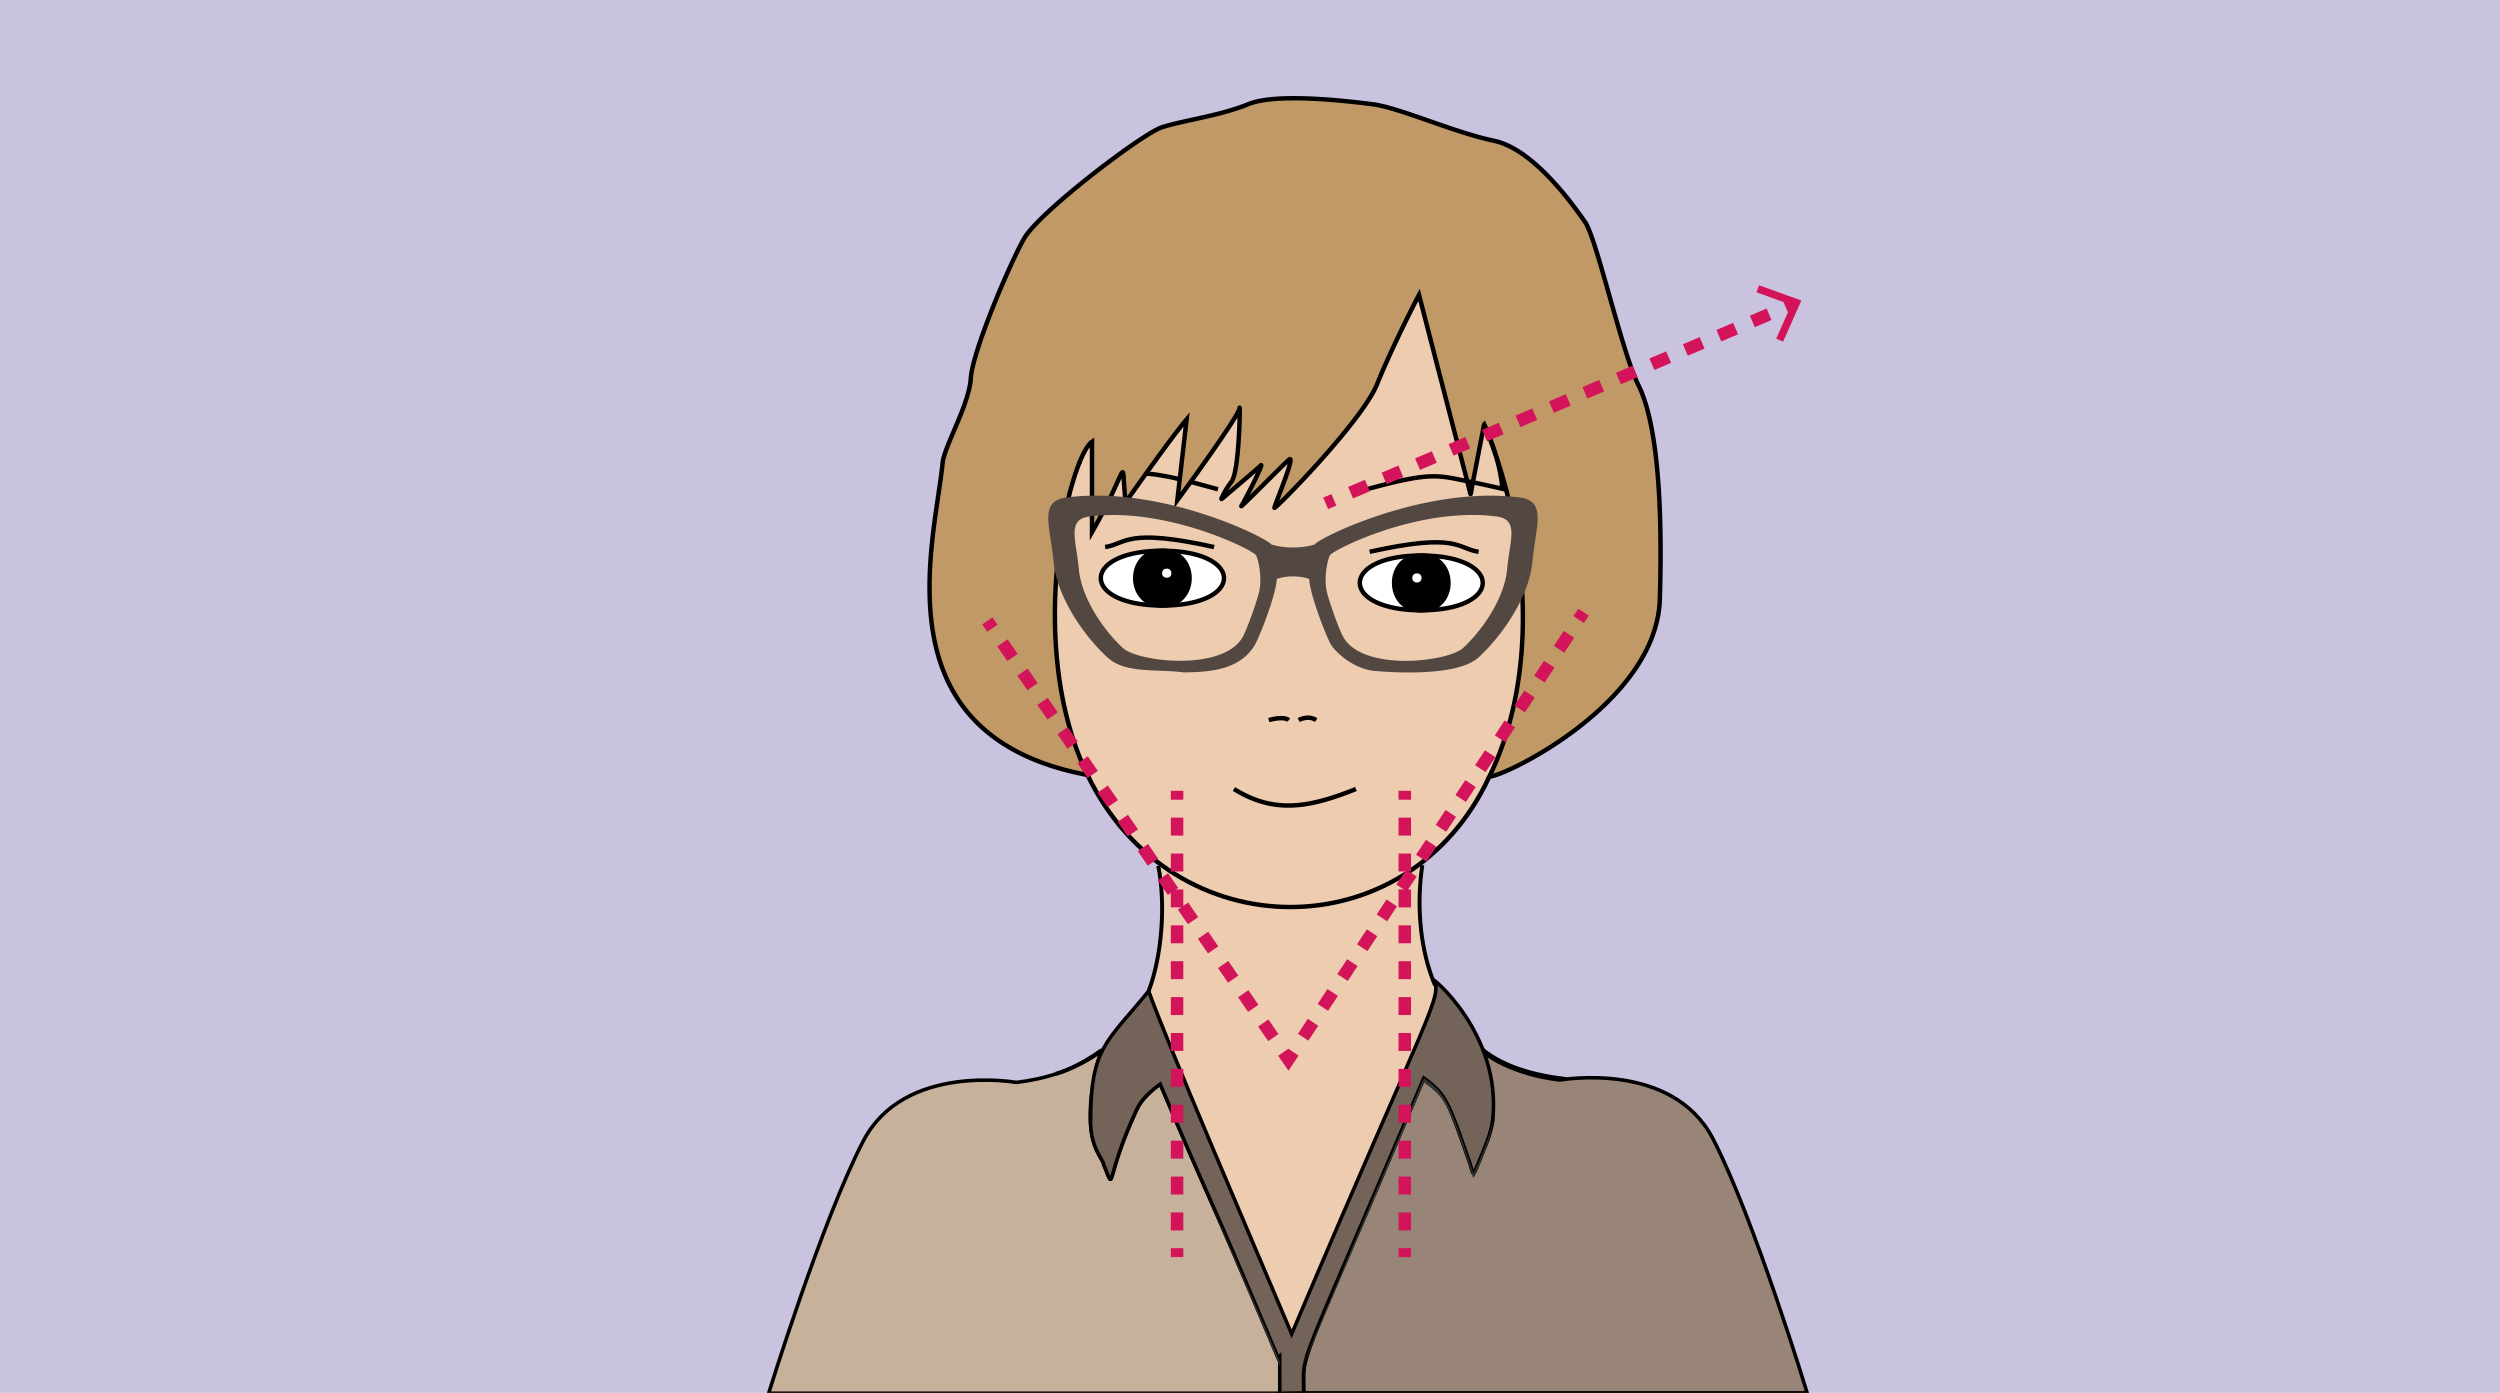 <svg xmlns="http://www.w3.org/2000/svg" viewBox="0 0 1400 780"><path fill="#cac3df" d="M0 0h1400v780.48H0z"/><path d="M716.22 761.39c-45-106.61-34.05-77.82-66.49-154.35-5.11 3.7-10.56 8.63-13.07 14.08-18.71 40.35-11.55 47.52-18.57 31 0-4.29-15.87-13.39-1.63-63.36-13.91 10.27-31 15.46-47.35 17.4 0 0-62.72-11.27-85.66 32.77s-53 141.29-53 141.29h286.26c0-134.31.17-17.22-.49-18.83z" fill="#c7b19b" stroke="#000" stroke-miterlimit="10" stroke-width="2.01"/><path d="M730.1 780c0-25.15-6.4-2.51 67.28-176.32 12.85 9.35 14 13.83 25.71 47.48v0c2.57 7.7 1 9.31 7-5.21 0-.22 4.63-10.92 5.66-17.32.89-4.9-5-39.33-4.65-39.17 0 .26 14.63 12.13 42.44 15.35 0 0 62.73-11.27 85.66 32.79S1012 780 1012 780z" fill="#998577" stroke="#000" stroke-miterlimit="10" stroke-width="2.01"/><path d="M616.54 588.72c-.22.67-.24.64-.08.06zM643.26 555c14.32-32.13 5.46-66.43 5.89-70.67.25-2 25.49 23.79 73.06 23.58 48.28 0 72.28-26.08 73.42-24.52 4.19 5.71-6 34.26 8.09 69.86 1.24 14.32-18.1 46.94-18 46.67L723.36 747c-9.43-24.51-80.08-185.07-80.08-192.41.19-4.59 5.8-11.98-.02.41z" fill="#edccb0"/><path d="M796.5 484.47c-3.11 20.9-1.67 44.21 5.75 63.85m1.29 3.32c-.42-1-.82-2-1.21-3.08m28.02 39.33c11.26 9 27 14.09 46.87 16.43" fill="none" stroke="#000" stroke-miterlimit="10" stroke-width="2.21"/><path d="M619.14 265c16.09-3.22 19.26-5.79 62.27 6.18" fill="none" stroke="#000" stroke-miterlimit="10" stroke-width="2.49"/><path d="M850.07 305.4c-.49-3-5.69-30.91-7-31.24-2.84-.7-15.38-3.49-18.25-4.08-.6 2.79-.38 7.18-1.11 6.23-3.06-4.17-27.66-114-30.31-108.84-6.64 12.92-16.57 33.53-22.17 47.53-8.37 20.92-57.55 70.79-57.55 69.38s12.57-31 8-26.85-27.92 27.88-26.49 25.79 13.25-25.07 10.79-22.66c-2.64 2.65-22 18.84-22 18.84 0-1.5 3.76-7.19 4.61-8.43 6.4-8 5.27-46.78 5.27-41.66 0 2.89-27.44 40.9-27.64 41.1-7.55 9.44-7.76 15-6 .95 1-7.49 6.94-33.86 4-34.36-3.51-.61-14.6 20.44-23.84 30-12.33 12.79-9.16 21.37-11 5-.51-4.53-.59-6.94-4.42.5-18.2 36.34-13.46 34.1-13.46-25.24-16 10.69-21.64 79.38-20.58 108 14.88 232.52 297.57 187.22 259.15-49.96zm-199.14 3c46 0 46 30.69 0 30.69s-45.93-30.67 0-30.67zm142.53 33.17c-32.17-.45-39.27-16.52-25.39-24.58 17-9.92 62.36-7.25 62.36 9.43 0 12.64-24.36 15.35-36.97 15.17z" fill="#edccb0"/><path d="M682.06 274c-41.1-11.55-44.46-9.79-62.27-6.19" fill="none" stroke="#000" stroke-miterlimit="10" stroke-width="2.49"/><path d="M611.53 298v-50.59C599.08 255.62 573.09 359.64 609 434c-117.67-22.26-85.61-130-81.13-174.8.92-9.29 14.86-32.55 15.79-47.43s21.39-63.22 29.76-78.08 66-58.58 77-62.32 32.7-6.49 48.52-13 54.85-1.86 69.73 0 45.56 15.81 67.9 20.45 44.61 36.25 51.1 45.55 20.47 72.54 29.77 91.13 13.93 57.64 12.07 119.93c-1.74 58.59-87.26 99.5-95.5 99.5 29.17-59.52 21.63-142.08-2.87-197.21 0-.25.08-.55-6.34 32.41-4.93-1.05-2.79.81-30.21-104.95-6.11 11.68-17.38 34.82-23.36 49.82-8.37 20.91-57.55 70.77-57.55 69.38s12.57-31 8-26.85-27.9 27.89-26.49 25.79 13.24-25.09 10.79-22.66c-2.27 2.3-19.33 16.62-22 18.84.82-2.87 3.64-7.22 5.59-9.76 4.53-5.94 4.88-45.33 4.53-41.14-.25 3-17.42 27.61-27.69 41.65-9.12 12.45-7.15 9.7-2-35.38-31.92 37.33-14.11 29.45-35.59 33.43-.97-9.45 3.75-7.05-17.29 29.7z" fill="#c09966"/><path d="M841.3 272.87c.1 1.44 2.35 1.13-16.5-2.79 3.45-17.71 6.34-32.66 6.34-32.41 4.6 10.33 9.38 24.16 10.16 35.2z" fill="#edccb0"/><path d="M795.92 311.09c45.88 0 45.88 30.67 0 30.67 20.3 0 20.3-30.67 0-30.67z" fill="#fff"/><path d="M810.78 322.86c-.58 0 1.3-7.21-11.31-11.42-7.77-1.73-16.1 2.17-18.24 10.72-1.25 1.25 0 8.33 0 8.53 4.77 19.05 34.88 11.73 29.55-7.83zm-20.18 3.38c-1.86-1.86-.8-6 1.81-6.25 2-.72 4.85.93 4.85 3.09a3.87 3.87 0 01-6.66 3.16z"/><path d="M793.47 319.81c5.11 0 5.06 7.66 0 7.66s-5.08-7.66 0-7.66z" fill="#fff"/><path d="M795.92 311.09c-20.3 0-20.3 30.67 0 30.67-45.92 0-45.92-30.67 0-30.67zm-144.99 28.02c20.31 0 20.31-30.69 0-30.69 45.95 0 45.95 30.69 0 30.69z" fill="#fff"/><path d="M650.93 308.42c-20.29 0-20.29 30.69 0 30.69s20.3-30.69 0-30.69zm6.1 13.84c-1.66 5-10.15 2-6.8-3.6 3.41-3.4 8.07-.42 6.77 3.6z"/><path d="M653.38 317.14c5.07 0 5.1 7.66 0 7.66s-5.06-7.66 0-7.66z" fill="#fff"/><path d="M650.93 308.42c-20.28 0-20.28 30.69 0 30.69-45.93 0-45.93-30.69 0-30.69z" fill="#fff"/><path d="M640.75 266.64c-13.49 19-9.58 18.4-11.81 1.65a100.39 100.39 0 0111.81-1.65z" fill="#c09966"/><path d="M590.62 601.28c0 .79 13.74-3.86 26.2-13.21M643.26 555c7.75-20.65 9.48-49.71 5.35-70.12" fill="none" stroke="#000" stroke-miterlimit="10" stroke-width="2.21"/><path d="M609 434c47.44 98.54 180 98.32 225 .93M604.56 258.64c-.14.36-.25.73-.36 1.11m237.16 14c-.83-11.62-5.52-26-10-35.51M650.93 339.11c20.31 0 20.31-30.69 0-30.69s-20.28 30.69 0 30.69z" fill="none" stroke="#000" stroke-miterlimit="10" stroke-width="2.49"/><path d="M657.22 321c0 5.06-7.68 5.06-7.68 0s7.68-5.1 7.68 0zm-38.35-14.66c12-1.74 11.3-11 61 0m116.05 35.42c-20.31 0-20.31-30.67 0-30.67s20.3 30.67 0 30.67z" fill="none" stroke="#000" stroke-miterlimit="10" stroke-width="2.49"/><path d="M789.65 323.63c0 5.11 7.66 5.06 7.66 0s-7.66-5.07-7.66 0zM828 309c-12-1.74-11.3-11.05-61 0m76.46-34.74h0z" fill="none" stroke="#000" stroke-miterlimit="10" stroke-width="2.49"/><path d="M759.37 275.65c41.11-11.55 44.47-9.79 62.27-6.18l-27-104.34c-6.16 11.73-17.43 34.87-23.41 49.87-8.37 20.91-57.55 70.77-57.55 69.38s12.57-31 8-26.85-27.9 27.89-26.49 25.79 13.24-25.09 10.79-22.66c-1.83 1.86-13.49 11.71-19 16.37-3.43 2.88-3.8 3.72-1.66-.55a43 43 0 014.31-6.74c4.53-5.94 4.88-45.33 4.53-41.14-.36 4.38-32 47.68-34.87 51.58l5.23-45.31c-8.22 9.62-26.56 35.68-34.16 46.37-3-27 3-21.39-18.84 16.74v-50.57C599.27 255.49 573 359.4 609 434c-117.67-22.26-85.61-130-81.13-174.8.92-9.29 14.86-32.55 15.79-47.43s21.39-63.22 29.76-78.08 66-58.58 77-62.32 32.7-6.49 48.52-13 54.85-1.86 69.73 0 45.56 15.81 67.9 20.45 44.61 36.25 51.1 45.55 20.47 72.54 29.77 91.13 13.93 57.64 12.07 119.93c-1.74 58.59-87.26 99.5-95.5 99.5 23.58-48.11 22.88-109.41 9.43-160.62M710.55 403.26s8-2.45 11.17 0m5.57 0s5.23-3 9.76 0M691 441.84c22.46 13.89 41.61 10.7 68.34 0" fill="none" stroke="#000" stroke-miterlimit="10" stroke-width="2.49"/><path d="M650.93 308.42c46 0 46 30.69 0 30.69s-45.93-30.69 0-30.69zm144.99 2.67c45.88 0 45.88 30.67 0 30.67s-45.92-30.67 0-30.67zm28.88-41.01c-1.71 8.81-.65 9-3.16-.61 1.06.19 2.12.39 3.16.61zm18.64 4.18c-1.2-.4-14.21-3.26-18.64-4.18 3.45-17.71 6.34-32.66 6.34-32.41a278.88 278.88 0 0112.3 36.59z" fill="none" stroke="#000" stroke-miterlimit="10" stroke-width="2.49"/><path d="M802.33 548.56c6.15 8.81-.13 12.53-79 198.43-26.22-61.83-68.66-160.5-80.1-192-23.47 28.87-32.51 31.41-32.51 73.08 0 15.05 7.34 21.43 7.34 24.08 7 16.5-.14 9.33 18.57-31 2.51-5.45 8-10.38 13.07-14.08 32.44 76.53 21.5 47.74 66.49 154.35.43 1 .49-17.55.49 18.85 4.5-.07 8.87-.22 13.39-.24 0-25.15-6.4-2.51 67.28-176.32 12.71 9.24 13.89 13.61 25.71 47.48v0c2.55 7.66 1 9.35 7-5.21 0-.44 5-10.56 5.9-19.22 4.83-48.01-34.65-80.24-33.63-78.2z" fill="#746358" stroke="#000" stroke-miterlimit="10" stroke-width="2.01"/><path d="M802.33 548.56c-.11-.25-.46-.62-.08-.24a1.13 1.13 0 00.08.24zm29.35 43.84c-.58-2.62-.8-4.17-.24-1.91zm-115.04 170c0 3.73 5.83 16.16-38-87.07-8.2-19.41 29.77 67.67 38 87.07zm119.29-135.06c0 7.22-5.84 20.87-5.84 21.08-6 14.56-4.39 12.86-7 5.21-11.58-34-13-38.25-25.71-47.49-82.22 193.93-97.91 228.49 0-2.46 11.51 8.37 13.6 11.38 27.78 53.53 3.16-6.68 10.04-22.56 10.77-29.87z" fill="#333"/><path d="M850.87 278.57c-53-6.72-112.5 22.74-114.75 26.41a45.31 45.31 0 01-24.07 0c-2.17-3.52-60.92-33.24-114.75-26.41-15.71 2-9.14 15.95-7.31 35.89s17.18 41.86 30.33 53.82c10 9.08 27.29 6.24 42.57 8.27 12.93-.22 31.43-.68 40-15.74 2.41-4.23 11.65-27.32 12.11-36.65a30.31 30.31 0 0118.13 0c.45 9.13 9.59 32.24 12.11 36.65s13.16 14.23 25.21 14.95c0 0 44.22 4.49 57.38-7.48s28.51-33.89 30.33-53.82 8.42-33.89-7.29-35.89zm-145.75 52.79c-1.79 7.36-7.13 21.69-9.21 25.37-11 19.39-58.47 14.06-67.11 6.13-10.69-9.81-23.16-27.82-24.65-44.18s-6.83-27.81 5.94-29.46c43.09-5.5 91.42 18.66 93.24 21.69 1.49 2.45 3.57 13.09 1.79 20.45zM844 318.68c-1.49 16.36-14 34.37-24.65 44.18-8.53 7.83-56 13.45-67.12-6.13-2.07-3.68-7.42-18-9.2-25.37s.3-18 1.78-20.45c1.75-2.9 49.5-27.28 93.25-21.69 12.79 1.65 7.44 13.1 5.94 29.46z" fill="#534741"/><path fill="none" stroke="#d4145a" stroke-miterlimit="10" stroke-width="7" d="M552.9 347.69l2.83 4.13"/><path fill="none" stroke="#d4145a" stroke-miterlimit="10" stroke-width="7" stroke-dasharray="9.93 9.93" d="M561.35 360l154.51 225.15"/><path fill="none" stroke="#d4145a" stroke-miterlimit="10" stroke-width="7" d="M718.67 589.24l2.83 4.12 2.76-4.17"/><path fill="none" stroke="#d4145a" stroke-miterlimit="10" stroke-width="7" stroke-dasharray="10.01 10.01" d="M729.77 580.84l151.52-229.69"/><path fill="none" stroke="#d4145a" stroke-miterlimit="10" stroke-width="7" d="M884.05 346.97l2.75-4.17m-144.44-60.94l4.6-1.96"/><path fill="none" stroke="#d4145a" stroke-miterlimit="10" stroke-width="7" stroke-dasharray="10.19 10.19" d="M756.33 275.91L995.3 174.03"/><path fill="none" stroke="#d4145a" stroke-miterlimit="10" stroke-width="7" d="M999.98 172.04l4.6-1.96"/><path fill="#d4145a" d="M998.52 191.34l-3.85-1.71 8.43-18.92-19.48-7.02 1.43-3.95 23.72 8.55-10.25 23.05z"/><path fill="none" stroke="#d4145a" stroke-miterlimit="10" stroke-width="7" d="M659.16 442.84v5"/><path fill="none" stroke="#d4145a" stroke-miterlimit="10" stroke-width="7" stroke-dasharray="10.05 10.05" d="M659.16 457.88v236.08"/><path fill="none" stroke="#d4145a" stroke-miterlimit="10" stroke-width="7" d="M659.16 698.98v5m127.52-261.14v5"/><path fill="none" stroke="#d4145a" stroke-miterlimit="10" stroke-width="7" stroke-dasharray="10.05 10.05" d="M786.68 457.88v236.08"/><path fill="none" stroke="#d4145a" stroke-miterlimit="10" stroke-width="7" d="M786.68 698.98v5"/></svg>